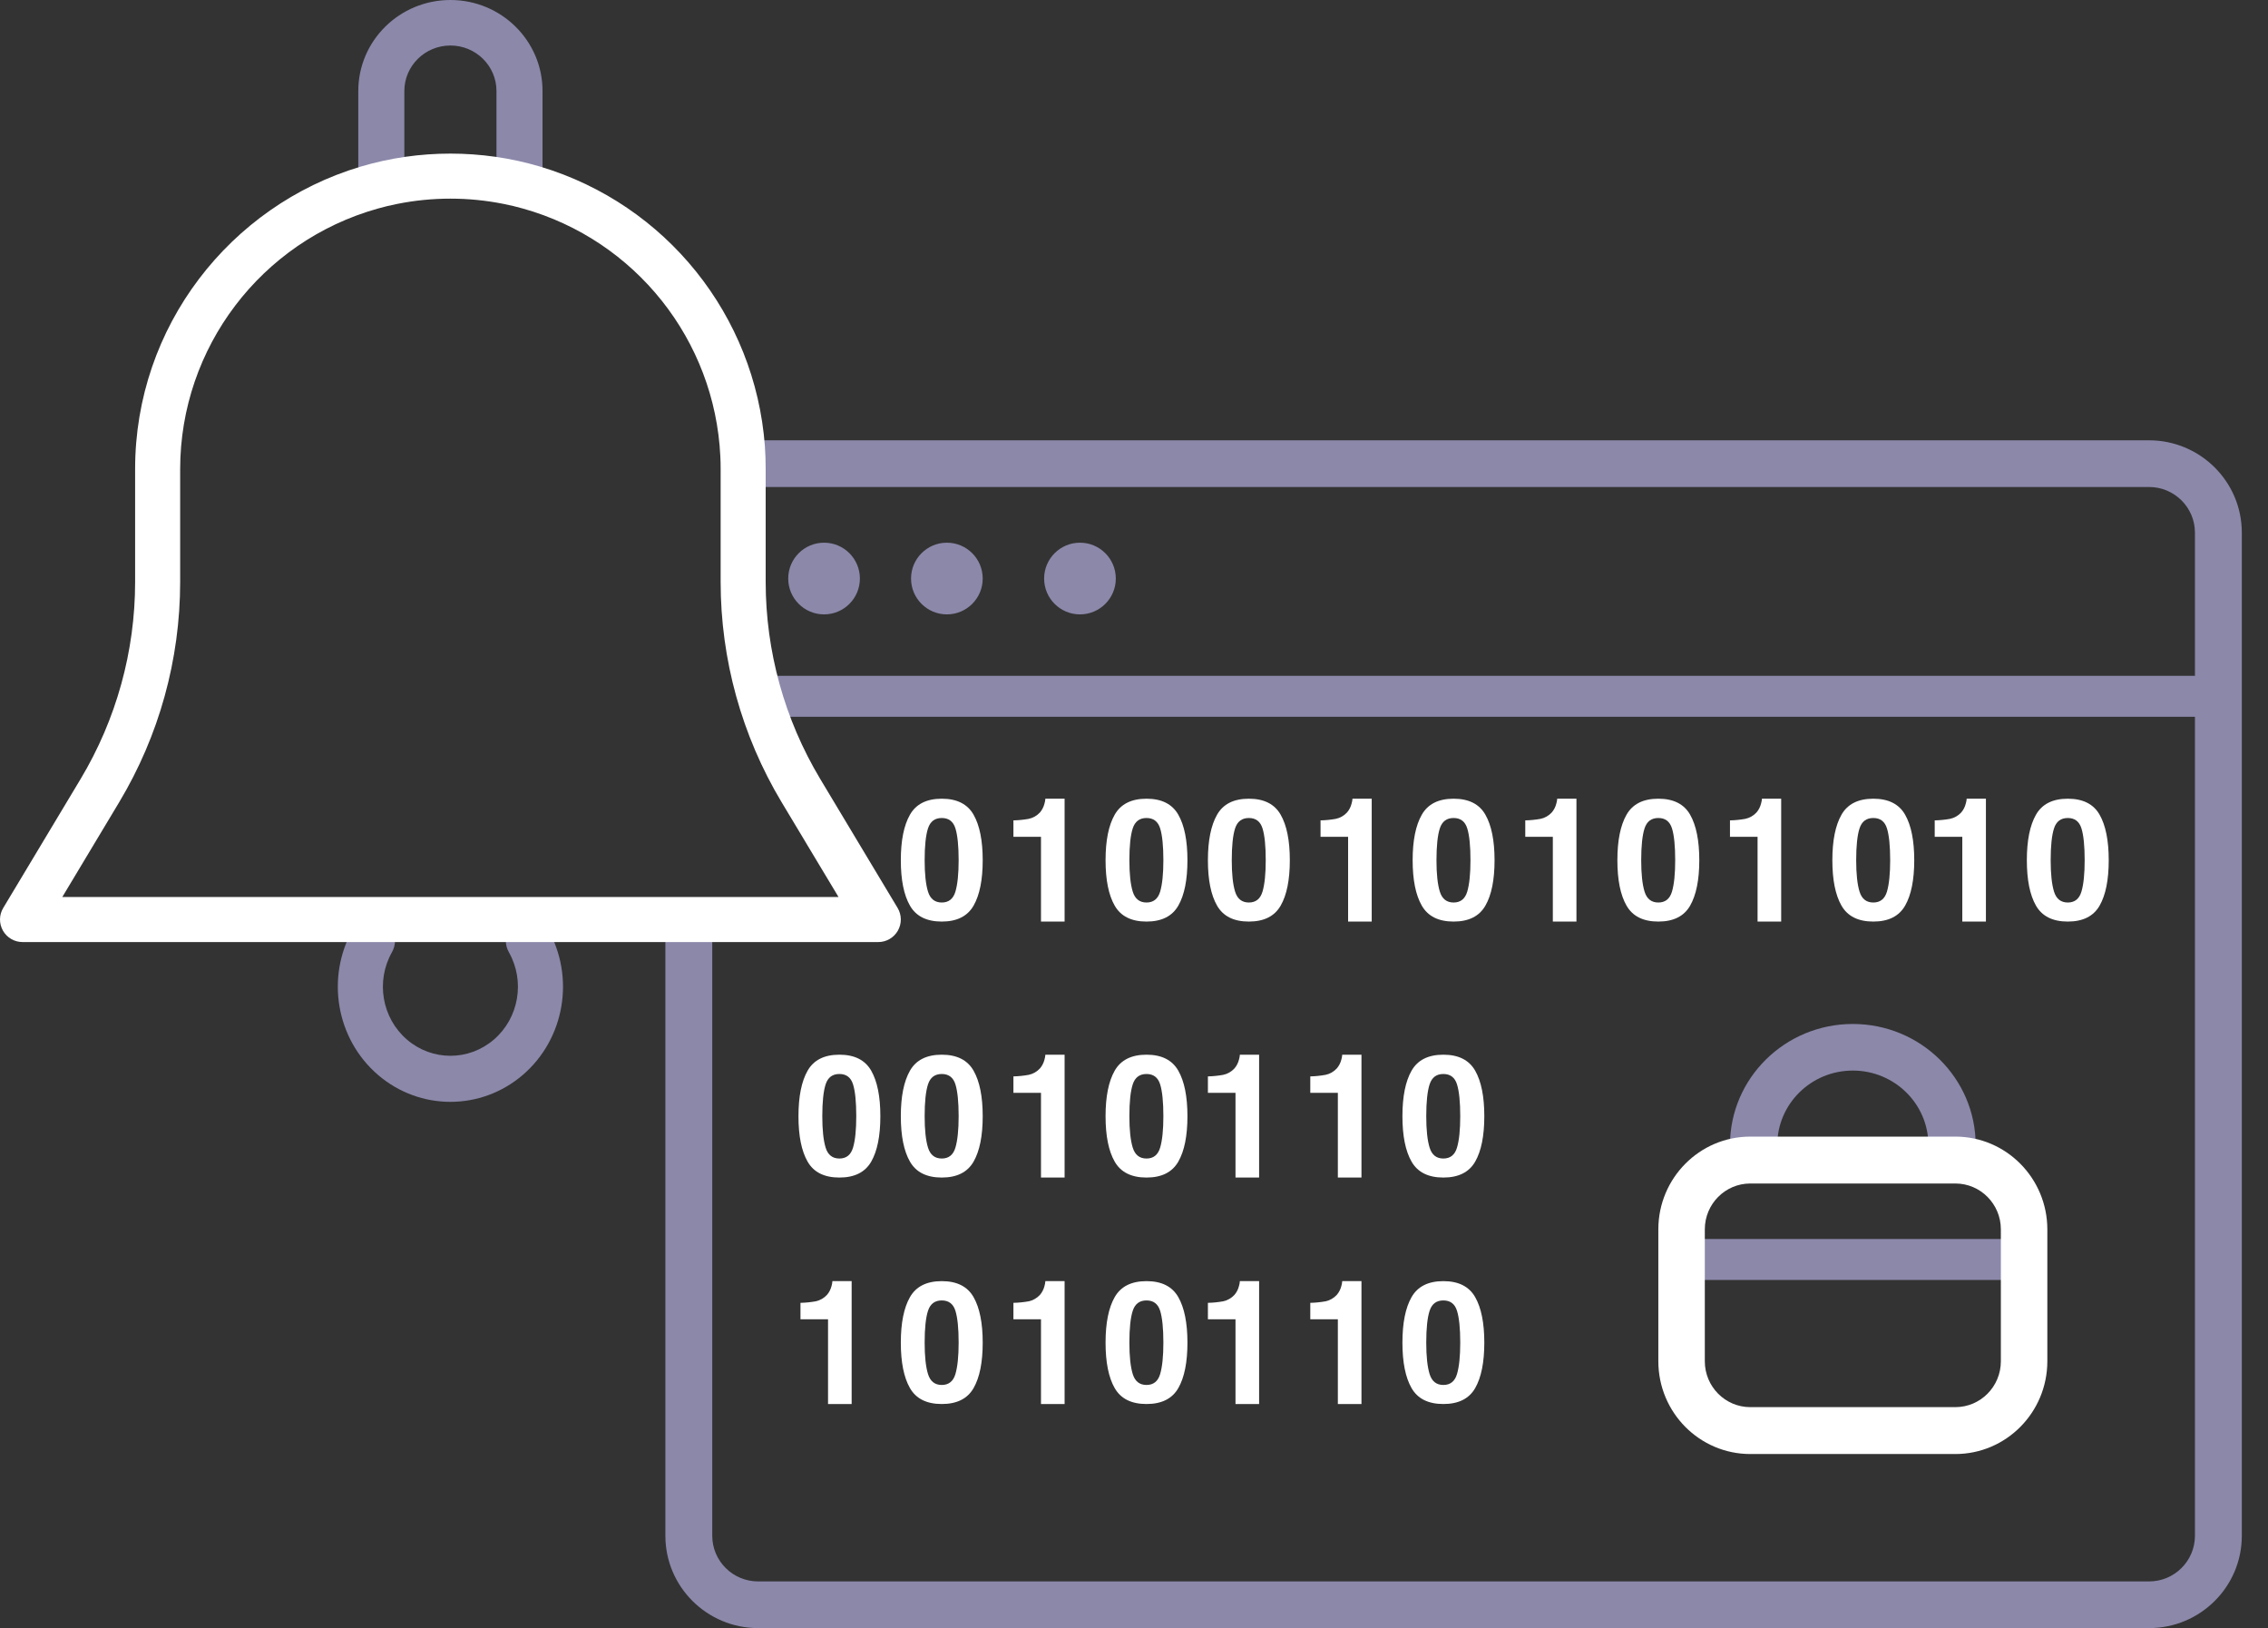 <?xml version="1.0" encoding="UTF-8"?>
<svg width="85px" height="61px" viewBox="0 0 85 61" version="1.1" xmlns="http://www.w3.org/2000/svg" xmlns:xlink="http://www.w3.org/1999/xlink">
    <rect x="0" y="0" width="85" height="61" fill="#333333" stroke="none"/>
    <!-- Generator: sketchtool 63.1 (101010) - https://sketch.com -->
    <title>CC4AFAF4-31A1-447F-B368-AED3D5F034E8</title>
    <desc>Created with sketchtool.</desc>
    <g id="email-report" stroke="none" stroke-width="1" fill="none" fill-rule="evenodd">
        <g id="Email-update_1200px" transform="translate(-719, -3077)" fill-rule="nonzero">
            <g id="Group-11" transform="translate(360, 3035)">
                <g id="darkweb_dark-mode" transform="translate(359, 42)">
                    <g id="Group-9">
                        <g id="loupe-01" transform="translate(12, 0)">
                            <path d="M8.333,3.41 L8.333,6.82 C8.333,7.291 7.947,7.673 7.47,7.673 C6.993,7.673 6.607,7.291 6.607,6.82 L6.607,3.41 C6.607,2.469 5.834,1.705 4.881,1.705 C3.927,1.705 3.154,2.469 3.154,3.41 L3.154,6.82 C3.154,7.291 2.768,7.673 2.291,7.673 C1.814,7.673 1.428,7.291 1.428,6.82 L1.428,3.41 C1.428,1.527 2.974,0 4.881,0 C6.787,0 8.333,1.527 8.333,3.41 L8.333,3.41 Z" id="Path" fill="#8B88AA"></path>
                            <path d="M8.53,34.805 C8.378,34.538 8.098,34.376 7.796,34.377 C7.494,34.379 7.216,34.546 7.067,34.814 C6.918,35.082 6.92,35.411 7.072,35.677 C7.686,36.764 7.448,38.145 6.507,38.952 C5.566,39.759 4.195,39.759 3.254,38.952 C2.313,38.145 2.075,36.764 2.689,35.677 C2.841,35.411 2.843,35.082 2.694,34.814 C2.545,34.546 2.267,34.379 1.965,34.377 C1.663,34.375 1.383,34.538 1.231,34.805 C0.202,36.617 0.596,38.923 2.165,40.272 C3.735,41.62 6.026,41.62 7.596,40.272 C9.165,38.923 9.559,36.617 8.53,34.805 L8.53,34.805 Z" id="Path" fill="#8B88AA"></path>
                            <path d="M68.544,16.497 L16.412,16.497 C15.852,16.496 16.3,16.631 15.804,16.89 C15.812,17.045 15.815,17.201 15.815,17.357 L15.815,19.326 C16.075,18.674 15.708,18.246 16.412,18.246 L68.544,18.246 C69.492,18.247 70.261,19.012 70.262,19.955 L70.262,57.542 C70.261,58.485 69.492,59.25 68.544,59.251 L16.412,59.251 C15.464,59.25 14.695,58.485 14.694,57.542 L14.694,34.333 L12.937,34.333 L12.937,57.542 C12.939,59.451 14.494,60.998 16.412,61 L68.544,61 C70.462,60.998 72.017,59.451 72.019,57.542 L72.019,19.955 C72.017,18.046 70.462,16.499 68.544,16.497 Z" id="Path" fill="#8B88AA"></path>
                            <path d="M71.252,25.321 L71.252,26.855 L16.141,26.855 C15.935,26.353 15.762,25.841 15.623,25.321 L71.252,25.321 Z" id="Path" fill="#8B88AA"></path>
                            <circle id="Oval" fill="#8B88AA" cx="18.884" cy="21.676" r="1.343"></circle>
                            <circle id="Oval" fill="#8B88AA" cx="23.487" cy="21.676" r="1.343"></circle>
                            <circle id="Oval" fill="#8B88AA" cx="28.475" cy="21.676" r="1.343"></circle>
                            <path d="M62.044,42.969 L60.273,42.969 L60.273,42.904 C60.272,41.361 59.004,40.111 57.44,40.111 C55.876,40.111 54.608,41.361 54.608,42.904 L54.608,42.969 L52.836,42.969 L52.836,42.904 C52.838,40.397 54.898,38.365 57.44,38.365 C59.982,38.365 62.043,40.397 62.044,42.904 L62.044,42.969 Z" id="Path" fill="#8B88AA"></path>
                            <rect id="Rectangle" fill="#8B88AA" x="50.918" y="46.421" width="12.66" height="1.535"></rect>
                            <path d="M61.285,54.478 L53.595,54.478 C51.694,54.476 50.153,52.922 50.151,51.004 L50.151,46.058 C50.153,44.141 51.694,42.587 53.595,42.585 L61.285,42.585 C63.186,42.587 64.727,44.141 64.73,46.058 L64.73,51.004 C64.727,52.922 63.187,54.476 61.285,54.478 Z M53.595,44.342 C52.656,44.343 51.894,45.111 51.893,46.058 L51.893,51.004 C51.894,51.952 52.656,52.72 53.595,52.721 L61.285,52.721 C62.225,52.72 62.987,51.952 62.988,51.004 L62.988,46.058 C62.987,45.111 62.225,44.343 61.285,44.342 L53.595,44.342 Z" id="Shape" fill="#FFFFFF"></path>
                            <path d="M24.488,30.525 C24.716,30.925 24.83,31.493 24.83,32.23 C24.83,32.966 24.716,33.533 24.488,33.931 C24.26,34.329 23.862,34.528 23.296,34.528 C22.729,34.528 22.331,34.329 22.103,33.931 C21.875,33.533 21.761,32.966 21.761,32.23 C21.761,31.493 21.875,30.925 22.103,30.525 C22.331,30.125 22.729,29.925 23.296,29.925 C23.862,29.925 24.26,30.125 24.488,30.525 Z M22.78,33.407 C22.864,33.678 23.036,33.814 23.296,33.814 C23.555,33.814 23.726,33.678 23.807,33.407 C23.887,33.135 23.928,32.742 23.928,32.23 C23.928,31.692 23.887,31.294 23.807,31.036 C23.726,30.777 23.555,30.648 23.296,30.648 C23.036,30.648 22.864,30.777 22.78,31.036 C22.696,31.294 22.654,31.692 22.654,32.23 C22.654,32.742 22.696,33.135 22.78,33.407 L22.78,33.407 Z" id="Shape" fill="#FFFFFF"></path>
                            <path d="M25.981,31.353 L25.981,30.737 C26.173,30.733 26.364,30.714 26.552,30.68 C26.714,30.647 26.861,30.563 26.976,30.439 C27.056,30.345 27.114,30.231 27.145,30.109 C27.163,30.049 27.174,29.987 27.178,29.925 L27.899,29.925 L27.899,34.528 L27.014,34.528 L27.014,31.353 L25.981,31.353 Z" id="Path" fill="#FFFFFF"></path>
                            <path d="M32.161,30.525 C32.389,30.925 32.503,31.493 32.503,32.23 C32.503,32.966 32.389,33.533 32.161,33.931 C31.933,34.329 31.535,34.528 30.969,34.528 C30.402,34.528 30.004,34.329 29.776,33.931 C29.548,33.533 29.434,32.966 29.434,32.23 C29.434,31.493 29.548,30.925 29.776,30.525 C30.004,30.125 30.402,29.925 30.969,29.925 C31.535,29.925 31.933,30.125 32.161,30.525 Z M30.453,33.407 C30.537,33.678 30.709,33.814 30.969,33.814 C31.228,33.814 31.399,33.678 31.48,33.407 C31.56,33.135 31.601,32.742 31.601,32.23 C31.601,31.692 31.56,31.294 31.48,31.036 C31.399,30.777 31.228,30.648 30.969,30.648 C30.709,30.648 30.537,30.777 30.453,31.036 C30.369,31.294 30.327,31.692 30.327,32.23 C30.327,32.742 30.369,33.135 30.453,33.407 L30.453,33.407 Z" id="Shape" fill="#FFFFFF"></path>
                            <path d="M35.997,30.525 C36.226,30.925 36.34,31.493 36.34,32.23 C36.34,32.966 36.226,33.533 35.997,33.931 C35.769,34.329 35.372,34.528 34.805,34.528 C34.238,34.528 33.841,34.329 33.613,33.931 C33.384,33.533 33.27,32.966 33.27,32.23 C33.27,31.493 33.385,30.925 33.613,30.525 C33.841,30.125 34.238,29.925 34.805,29.925 C35.372,29.925 35.769,30.125 35.997,30.525 Z M34.289,33.407 C34.373,33.678 34.545,33.814 34.805,33.814 C35.065,33.814 35.235,33.678 35.316,33.407 C35.397,33.135 35.437,32.742 35.437,32.23 C35.437,31.692 35.397,31.294 35.316,31.036 C35.235,30.777 35.065,30.648 34.805,30.648 C34.545,30.648 34.373,30.777 34.289,31.036 C34.206,31.294 34.164,31.692 34.164,32.23 C34.164,32.742 34.205,33.135 34.289,33.407 L34.289,33.407 Z" id="Shape" fill="#FFFFFF"></path>
                            <path d="M37.491,31.353 L37.491,30.737 C37.682,30.733 37.873,30.714 38.062,30.68 C38.223,30.647 38.371,30.563 38.485,30.439 C38.566,30.345 38.624,30.231 38.654,30.109 C38.673,30.049 38.684,29.987 38.688,29.925 L39.409,29.925 L39.409,34.528 L38.524,34.528 L38.524,31.353 L37.491,31.353 Z" id="Path" fill="#FFFFFF"></path>
                            <path d="M43.67,30.525 C43.898,30.925 44.013,31.493 44.013,32.23 C44.013,32.966 43.899,33.533 43.67,33.931 C43.442,34.329 43.045,34.528 42.478,34.528 C41.911,34.528 41.514,34.329 41.286,33.931 C41.057,33.533 40.943,32.966 40.943,32.23 C40.943,31.493 41.057,30.925 41.286,30.525 C41.514,30.125 41.911,29.925 42.478,29.925 C43.045,29.925 43.442,30.125 43.67,30.525 Z M41.962,33.407 C42.046,33.678 42.218,33.814 42.478,33.814 C42.738,33.814 42.908,33.678 42.989,33.407 C43.07,33.135 43.11,32.742 43.11,32.23 C43.11,31.692 43.07,31.294 42.989,31.036 C42.908,30.777 42.738,30.648 42.478,30.648 C42.218,30.648 42.046,30.777 41.962,31.036 C41.878,31.294 41.837,31.692 41.836,32.23 C41.836,32.742 41.878,33.135 41.962,33.407 Z" id="Shape" fill="#FFFFFF"></path>
                            <path d="M45.164,31.353 L45.164,30.737 C45.355,30.733 45.546,30.714 45.735,30.68 C45.896,30.647 46.044,30.563 46.158,30.439 C46.239,30.345 46.297,30.231 46.327,30.109 C46.346,30.049 46.357,29.987 46.361,29.925 L47.082,29.925 L47.082,34.528 L46.197,34.528 L46.197,31.353 L45.164,31.353 Z" id="Path" fill="#FFFFFF"></path>
                            <path d="M51.343,30.525 C51.571,30.925 51.686,31.493 51.686,32.23 C51.686,32.966 51.571,33.533 51.343,33.931 C51.115,34.329 50.718,34.528 50.151,34.528 C49.584,34.528 49.187,34.329 48.959,33.931 C48.73,33.533 48.616,32.966 48.616,32.23 C48.616,31.493 48.73,30.925 48.959,30.525 C49.187,30.125 49.584,29.925 50.151,29.925 C50.718,29.925 51.115,30.125 51.343,30.525 Z M49.635,33.407 C49.719,33.678 49.891,33.814 50.151,33.814 C50.411,33.814 50.581,33.678 50.662,33.407 C50.743,33.135 50.783,32.742 50.783,32.23 C50.783,31.692 50.743,31.294 50.662,31.036 C50.581,30.777 50.411,30.648 50.151,30.648 C49.891,30.648 49.719,30.777 49.635,31.036 C49.551,31.294 49.509,31.692 49.509,32.23 C49.509,32.742 49.551,33.135 49.635,33.407 Z" id="Shape" fill="#FFFFFF"></path>
                            <path d="M52.836,31.353 L52.836,30.737 C53.028,30.733 53.219,30.714 53.408,30.68 C53.569,30.647 53.717,30.563 53.831,30.439 C53.912,30.345 53.97,30.231 54,30.109 C54.019,30.049 54.03,29.987 54.034,29.925 L54.755,29.925 L54.755,34.528 L53.87,34.528 L53.87,31.353 L52.836,31.353 Z" id="Path" fill="#FFFFFF"></path>
                            <path d="M59.4,30.525 C59.628,30.925 59.742,31.493 59.742,32.23 C59.742,32.966 59.628,33.533 59.4,33.931 C59.172,34.329 58.774,34.528 58.208,34.528 C57.641,34.528 57.243,34.329 57.015,33.931 C56.787,33.533 56.673,32.966 56.673,32.23 C56.673,31.493 56.787,30.925 57.015,30.525 C57.243,30.125 57.641,29.925 58.208,29.925 C58.774,29.925 59.172,30.125 59.4,30.525 Z M57.692,33.407 C57.776,33.678 57.948,33.814 58.208,33.814 C58.467,33.814 58.638,33.678 58.719,33.407 C58.799,33.135 58.84,32.742 58.84,32.23 C58.84,31.692 58.799,31.294 58.719,31.036 C58.638,30.777 58.467,30.648 58.208,30.648 C57.948,30.648 57.776,30.777 57.692,31.036 C57.608,31.294 57.566,31.692 57.566,32.23 C57.566,32.742 57.608,33.135 57.692,33.407 L57.692,33.407 Z" id="Shape" fill="#FFFFFF"></path>
                            <path d="M60.509,31.353 L60.509,30.737 C60.701,30.733 60.892,30.714 61.081,30.68 C61.242,30.647 61.39,30.563 61.504,30.439 C61.585,30.345 61.643,30.231 61.673,30.109 C61.692,30.049 61.703,29.987 61.707,29.925 L62.428,29.925 L62.428,34.528 L61.543,34.528 L61.543,31.353 L60.509,31.353 Z" id="Path" fill="#FFFFFF"></path>
                            <path d="M66.689,30.525 C66.917,30.925 67.031,31.493 67.031,32.23 C67.031,32.966 66.917,33.533 66.689,33.931 C66.461,34.329 66.064,34.528 65.497,34.528 C64.93,34.528 64.533,34.329 64.304,33.931 C64.076,33.533 63.962,32.966 63.962,32.23 C63.962,31.493 64.076,30.925 64.304,30.525 C64.533,30.125 64.93,29.925 65.497,29.925 C66.064,29.925 66.461,30.125 66.689,30.525 Z M64.981,33.407 C65.065,33.678 65.237,33.814 65.497,33.814 C65.757,33.814 65.927,33.678 66.008,33.407 C66.089,33.135 66.129,32.742 66.129,32.23 C66.129,31.692 66.089,31.294 66.008,31.036 C65.927,30.777 65.757,30.648 65.497,30.648 C65.237,30.648 65.065,30.777 64.981,31.036 C64.897,31.294 64.855,31.692 64.855,32.23 C64.855,32.742 64.897,33.135 64.981,33.407 Z" id="Shape" fill="#FFFFFF"></path>
                            <path d="M20.652,40.116 C20.88,40.516 20.994,41.084 20.994,41.821 C20.994,42.557 20.88,43.125 20.652,43.522 C20.423,43.92 20.026,44.119 19.459,44.119 C18.892,44.119 18.495,43.92 18.267,43.522 C18.039,43.124 17.924,42.557 17.925,41.821 C17.925,41.084 18.039,40.516 18.267,40.116 C18.495,39.716 18.892,39.516 19.459,39.516 C20.026,39.516 20.423,39.716 20.652,40.116 Z M18.943,42.998 C19.027,43.27 19.199,43.406 19.459,43.406 C19.719,43.406 19.889,43.27 19.97,42.998 C20.051,42.726 20.091,42.334 20.091,41.821 C20.091,41.283 20.051,40.885 19.97,40.627 C19.889,40.368 19.719,40.239 19.459,40.239 C19.199,40.239 19.027,40.368 18.943,40.627 C18.86,40.885 18.818,41.283 18.818,41.821 C18.818,42.334 18.86,42.726 18.943,42.998 Z" id="Shape" fill="#FFFFFF"></path>
                            <path d="M24.488,40.116 C24.716,40.516 24.83,41.084 24.83,41.821 C24.83,42.557 24.716,43.125 24.488,43.522 C24.26,43.92 23.862,44.119 23.296,44.119 C22.729,44.119 22.331,43.92 22.103,43.522 C21.875,43.124 21.761,42.557 21.761,41.821 C21.761,41.084 21.875,40.516 22.103,40.116 C22.331,39.716 22.729,39.516 23.296,39.516 C23.862,39.516 24.26,39.716 24.488,40.116 Z M22.78,42.998 C22.864,43.27 23.036,43.406 23.296,43.406 C23.555,43.406 23.726,43.27 23.807,42.998 C23.887,42.726 23.928,42.334 23.928,41.821 C23.928,41.283 23.887,40.885 23.807,40.627 C23.726,40.368 23.555,40.239 23.296,40.239 C23.036,40.239 22.864,40.368 22.78,40.627 C22.696,40.885 22.654,41.283 22.654,41.821 C22.654,42.334 22.696,42.726 22.78,42.998 L22.78,42.998 Z" id="Shape" fill="#FFFFFF"></path>
                            <path d="M24.488,48.6 C24.716,49 24.83,49.569 24.83,50.305 C24.83,51.042 24.716,51.609 24.488,52.007 C24.26,52.405 23.862,52.604 23.296,52.604 C22.729,52.604 22.331,52.405 22.103,52.007 C21.875,51.609 21.761,51.041 21.761,50.305 C21.761,49.568 21.875,49 22.103,48.6 C22.331,48.2 22.729,48 23.296,48 C23.862,48 24.26,48.2 24.488,48.6 Z M22.78,51.482 C22.864,51.754 23.036,51.89 23.296,51.89 C23.555,51.89 23.726,51.754 23.807,51.482 C23.887,51.21 23.928,50.818 23.928,50.305 C23.928,49.767 23.887,49.369 23.807,49.111 C23.726,48.852 23.555,48.723 23.296,48.723 C23.036,48.723 22.864,48.852 22.78,49.111 C22.696,49.369 22.654,49.767 22.654,50.305 C22.654,50.818 22.696,51.21 22.78,51.482 L22.78,51.482 Z" id="Shape-Copy-3" fill="#FFFFFF"></path>
                            <path d="M25.981,40.944 L25.981,40.329 C26.173,40.325 26.364,40.305 26.552,40.271 C26.714,40.238 26.861,40.154 26.976,40.03 C27.056,39.936 27.114,39.823 27.145,39.7 C27.163,39.64 27.174,39.578 27.178,39.516 L27.899,39.516 L27.899,44.119 L27.014,44.119 L27.014,40.944 L25.981,40.944 Z" id="Path" fill="#FFFFFF"></path>
                            <path d="M25.981,49.429 L25.981,48.813 C26.173,48.809 26.364,48.79 26.552,48.756 C26.714,48.722 26.861,48.638 26.976,48.514 C27.056,48.42 27.114,48.307 27.145,48.184 C27.163,48.124 27.174,48.063 27.178,48 L27.899,48 L27.899,52.604 L27.014,52.604 L27.014,49.429 L25.981,49.429 Z" id="Path-Copy" fill="#FFFFFF"></path>
                            <path d="M32.161,40.116 C32.389,40.516 32.503,41.084 32.503,41.821 C32.503,42.557 32.389,43.125 32.161,43.522 C31.933,43.92 31.535,44.119 30.969,44.119 C30.402,44.119 30.004,43.92 29.776,43.522 C29.548,43.124 29.434,42.557 29.434,41.821 C29.434,41.084 29.548,40.516 29.776,40.116 C30.004,39.716 30.402,39.516 30.969,39.516 C31.535,39.516 31.933,39.716 32.161,40.116 Z M30.453,42.998 C30.537,43.27 30.709,43.406 30.969,43.406 C31.228,43.406 31.399,43.27 31.48,42.998 C31.56,42.726 31.601,42.334 31.601,41.821 C31.601,41.283 31.56,40.885 31.48,40.627 C31.399,40.368 31.228,40.239 30.969,40.239 C30.709,40.239 30.537,40.368 30.453,40.627 C30.369,40.885 30.327,41.283 30.327,41.821 C30.327,42.334 30.369,42.726 30.453,42.998 L30.453,42.998 Z" id="Shape" fill="#FFFFFF"></path>
                            <path d="M32.161,48.6 C32.389,49 32.503,49.569 32.503,50.305 C32.503,51.042 32.389,51.609 32.161,52.007 C31.933,52.405 31.535,52.604 30.969,52.604 C30.402,52.604 30.004,52.405 29.776,52.007 C29.548,51.609 29.434,51.041 29.434,50.305 C29.434,49.568 29.548,49 29.776,48.6 C30.004,48.2 30.402,48 30.969,48 C31.535,48 31.933,48.2 32.161,48.6 Z M30.453,51.482 C30.537,51.754 30.709,51.89 30.969,51.89 C31.228,51.89 31.399,51.754 31.48,51.482 C31.56,51.21 31.601,50.818 31.601,50.305 C31.601,49.767 31.56,49.369 31.48,49.111 C31.399,48.852 31.228,48.723 30.969,48.723 C30.709,48.723 30.537,48.852 30.453,49.111 C30.369,49.369 30.327,49.767 30.327,50.305 C30.327,50.818 30.369,51.21 30.453,51.482 L30.453,51.482 Z" id="Shape-Copy-4" fill="#FFFFFF"></path>
                            <path d="M33.27,40.944 L33.27,40.329 C33.462,40.325 33.653,40.305 33.842,40.271 C34.003,40.238 34.151,40.154 34.265,40.03 C34.346,39.936 34.404,39.823 34.434,39.7 C34.453,39.64 34.464,39.578 34.468,39.516 L35.189,39.516 L35.189,44.119 L34.304,44.119 L34.304,40.944 L33.27,40.944 Z" id="Path" fill="#FFFFFF"></path>
                            <path d="M33.27,49.429 L33.27,48.813 C33.462,48.809 33.653,48.79 33.842,48.756 C34.003,48.722 34.151,48.638 34.265,48.514 C34.346,48.42 34.404,48.307 34.434,48.184 C34.453,48.124 34.464,48.063 34.468,48 L35.189,48 L35.189,52.604 L34.304,52.604 L34.304,49.429 L33.27,49.429 Z" id="Path-Copy-2" fill="#FFFFFF"></path>
                            <path d="M37.107,40.944 L37.107,40.329 C37.298,40.325 37.489,40.305 37.678,40.271 C37.839,40.238 37.987,40.154 38.101,40.03 C38.182,39.936 38.24,39.823 38.271,39.7 C38.289,39.64 38.3,39.578 38.304,39.516 L39.025,39.516 L39.025,44.119 L38.14,44.119 L38.14,40.944 L37.107,40.944 Z" id="Path" fill="#FFFFFF"></path>
                            <path d="M37.107,49.429 L37.107,48.813 C37.298,48.809 37.489,48.79 37.678,48.756 C37.839,48.722 37.987,48.638 38.101,48.514 C38.182,48.42 38.24,48.307 38.271,48.184 C38.289,48.124 38.3,48.063 38.304,48 L39.025,48 L39.025,52.604 L38.14,52.604 L38.14,49.429 L37.107,49.429 Z" id="Path-Copy-3" fill="#FFFFFF"></path>
                            <path d="M43.287,40.116 C43.515,40.516 43.629,41.084 43.629,41.821 C43.629,42.557 43.515,43.125 43.287,43.522 C43.059,43.92 42.661,44.119 42.094,44.119 C41.528,44.119 41.13,43.92 40.902,43.522 C40.674,43.124 40.56,42.557 40.56,41.821 C40.56,41.084 40.674,40.516 40.902,40.116 C41.13,39.716 41.528,39.516 42.094,39.516 C42.661,39.516 43.059,39.716 43.287,40.116 Z M41.579,42.998 C41.663,43.27 41.834,43.406 42.094,43.406 C42.354,43.406 42.525,43.27 42.605,42.998 C42.686,42.726 42.727,42.334 42.727,41.821 C42.727,41.283 42.686,40.885 42.605,40.627 C42.525,40.368 42.354,40.239 42.094,40.239 C41.834,40.239 41.663,40.368 41.579,40.627 C41.495,40.885 41.453,41.283 41.453,41.821 C41.453,42.334 41.495,42.726 41.579,42.998 L41.579,42.998 Z" id="Shape" fill="#FFFFFF"></path>
                            <path d="M43.287,48.6 C43.515,49 43.629,49.569 43.629,50.305 C43.629,51.042 43.515,51.609 43.287,52.007 C43.059,52.405 42.661,52.604 42.094,52.604 C41.528,52.604 41.13,52.405 40.902,52.007 C40.674,51.609 40.56,51.041 40.56,50.305 C40.56,49.568 40.674,49 40.902,48.6 C41.13,48.2 41.528,48 42.094,48 C42.661,48 43.059,48.2 43.287,48.6 Z M41.579,51.482 C41.663,51.754 41.834,51.89 42.094,51.89 C42.354,51.89 42.525,51.754 42.605,51.482 C42.686,51.21 42.727,50.818 42.727,50.305 C42.727,49.767 42.686,49.369 42.605,49.111 C42.525,48.852 42.354,48.723 42.094,48.723 C41.834,48.723 41.663,48.852 41.579,49.111 C41.495,49.369 41.453,49.767 41.453,50.305 C41.453,50.818 41.495,51.21 41.579,51.482 L41.579,51.482 Z" id="Shape-Copy-5" fill="#FFFFFF"></path>
                        </g>
                        <path d="M30,49.429 L30,48.813 C30.192,48.809 30.382,48.79 30.571,48.756 C30.733,48.722 30.88,48.638 30.994,48.514 C31.075,48.42 31.133,48.307 31.164,48.184 C31.182,48.124 31.193,48.063 31.197,48 L31.918,48 L31.918,52.604 L31.033,52.604 L31.033,49.429 L30,49.429 Z" id="Path-Copy-4" fill="#FFFFFF"></path>
                        <path d="M33.641,34.018 L32.188,31.598 L31.405,30.293 L30.741,29.186 C29.403,26.956 28.697,24.404 28.696,21.803 L28.696,17.571 C28.696,17.281 28.686,16.993 28.666,16.708 C28.299,11.816 24.955,7.656 20.257,6.246 C19.704,6.081 19.14,5.957 18.569,5.875 C17.449,5.715 16.312,5.715 15.193,5.875 C14.622,5.957 14.058,6.081 13.505,6.246 C8.63,7.703 5.064,12.23 5.064,17.571 L5.064,21.803 C5.064,24.404 4.358,26.956 3.021,29.186 L0.121,34.018 C-0.036,34.278 -0.04,34.603 0.11,34.868 C0.26,35.133 0.541,35.296 0.845,35.296 L32.917,35.296 C33.221,35.296 33.501,35.132 33.651,34.868 C33.801,34.603 33.797,34.278 33.641,34.018 L33.641,34.018 Z M2.335,33.608 L4.468,30.054 C5.963,27.562 6.752,24.71 6.752,21.803 L6.752,17.571 C6.757,13.029 9.781,9.044 14.154,7.816 C14.396,7.747 14.642,7.688 14.893,7.639 C16.205,7.377 17.556,7.377 18.868,7.639 C19.118,7.688 19.365,7.747 19.607,7.816 C23.813,8.997 26.79,12.739 26.997,17.103 C27.005,17.258 27.008,17.414 27.008,17.571 L27.008,21.803 C27.009,24.71 27.798,27.561 29.292,30.054 L30.153,31.487 L30.231,31.619 L31.249,33.313 L31.426,33.608 L2.335,33.608 Z M18.569,6.995 L18.569,5.875 C17.449,5.715 16.312,5.715 15.193,5.875 L15.193,6.995 C15.193,7.244 15.083,7.479 14.893,7.639 C16.205,7.377 17.556,7.377 18.868,7.639 C18.678,7.479 18.569,7.243 18.569,6.995 L18.569,6.995 Z M30.232,31.619 L31.249,33.313 L31.249,31.619 L30.232,31.619 Z" id="Shape" fill="#FFFFFF"></path>
                    </g>
                </g>
            </g>
        </g>
    </g>
</svg>